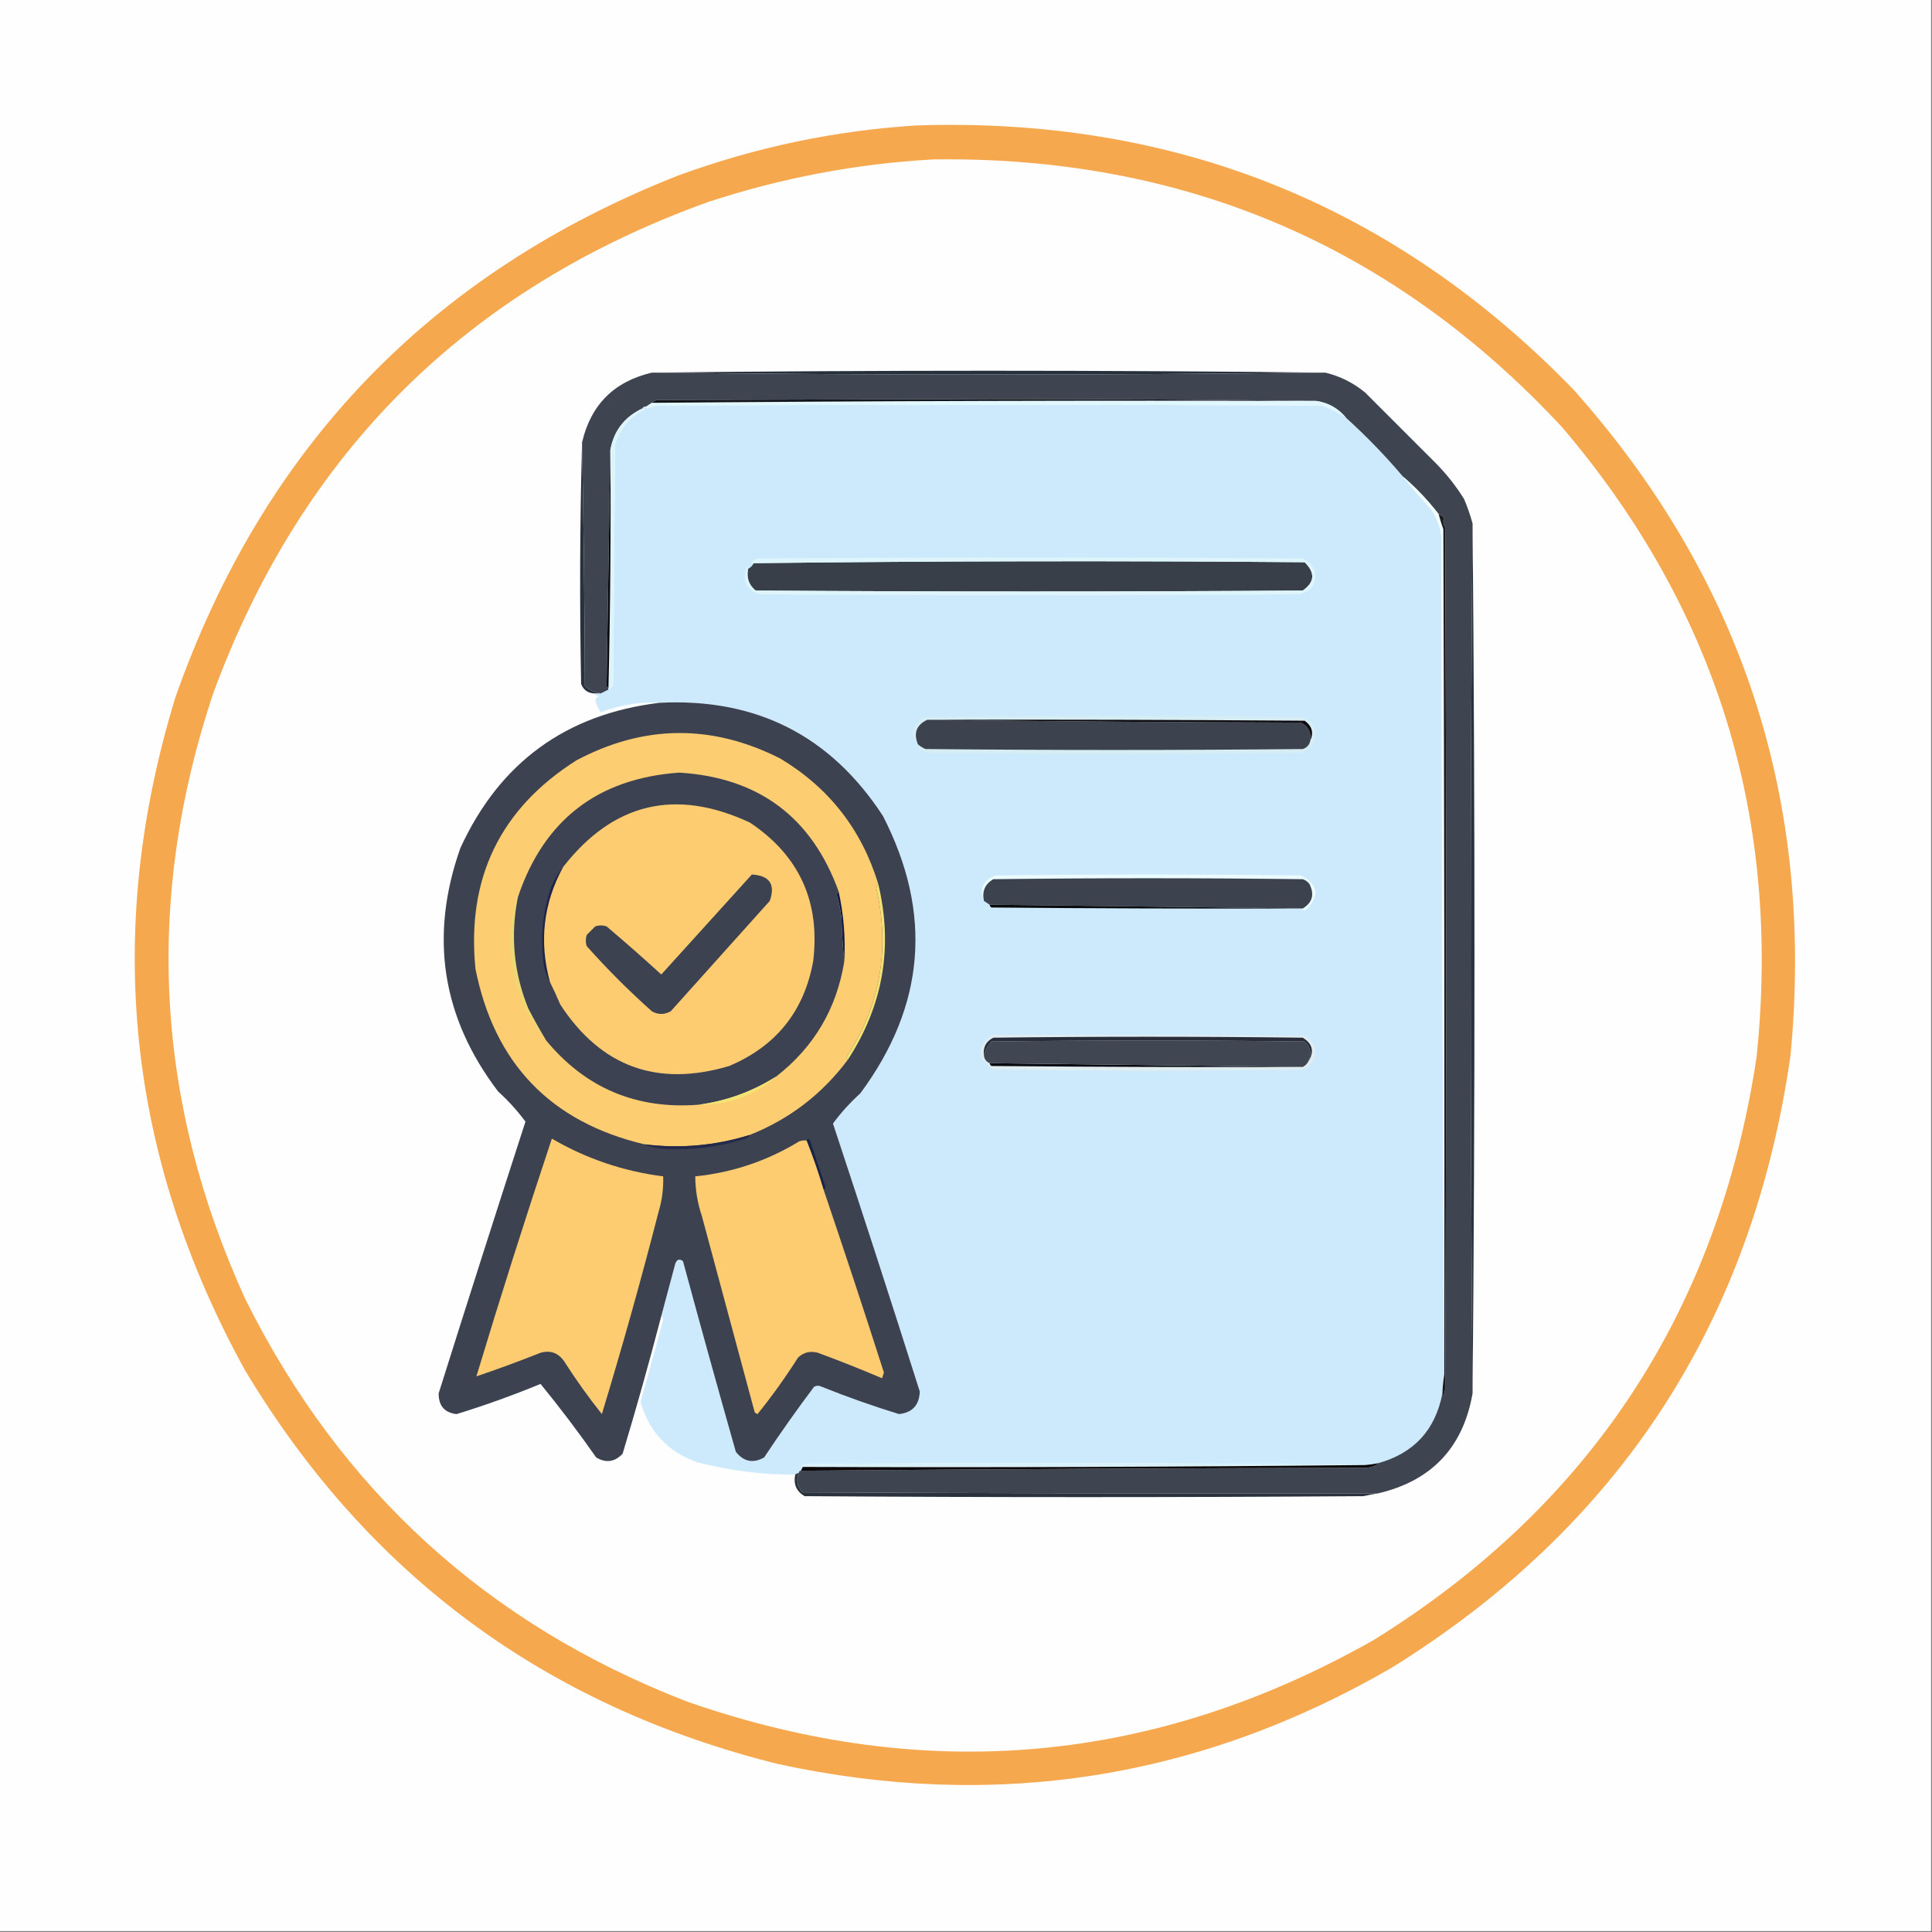 <?xml version="1.0" encoding="UTF-8"?>
<!DOCTYPE svg PUBLIC "-//W3C//DTD SVG 1.1//EN" "http://www.w3.org/Graphics/SVG/1.1/DTD/svg11.dtd">
<svg xmlns="http://www.w3.org/2000/svg" version="1.1" width="1024px" height="1024px" style="shape-rendering:geometricPrecision; text-rendering:geometricPrecision; image-rendering:optimizeQuality; fill-rule:evenodd; clip-rule:evenodd" xmlns:xlink="http://www.w3.org/1999/xlink">
<rect width="100%" height="100%" fill="#808080" stroke="none"/>
<g><path style="opacity:1" fill="#fefefe" d="M -0.5,-0.5 C 340.833,-0.5 682.167,-0.5 1023.5,-0.5C 1023.5,340.833 1023.5,682.167 1023.5,1023.5C 682.167,1023.5 340.833,1023.5 -0.5,1023.5C -0.5,682.167 -0.5,340.833 -0.5,-0.5 Z"/></g>
<g><path style="opacity:1" fill="#f6a84e" d="M 485.5,66.5 C 622.701,61.884 738.868,108.55 834,206.5C 923.505,307.025 961.839,424.691 949,559.5C 928.754,700.922 858.254,809.089 737.5,884C 635.802,942.91 527.468,959.91 412.5,935C 289.249,904.352 195.082,834.852 130,726.5C 67.234,612.712 54.901,493.712 93,369.5C 139.751,236.749 228.585,144.582 359.5,93C 400.363,78.062 442.363,69.229 485.5,66.5 Z"/></g>
<g><path style="opacity:1" fill="#fefefe" d="M 494.5,84.5 C 627.138,82.62 738.305,129.954 828,226.5C 909.903,322.686 944.237,434.02 931,560.5C 910.656,694.788 843.156,797.621 728.5,869C 612.251,934.992 490.917,945.992 364.5,902C 258.704,861.205 180.537,790.038 130,688.5C 82.206,583.748 76.539,476.748 113,367.5C 159.99,239.844 247.49,153.01 375.5,107C 414.318,94.268 453.985,86.768 494.5,84.5 Z"/></g>
<g><path style="opacity:1" fill="#262f3c" d="M 702.5,197.5 C 583.5,198.833 464.5,198.833 345.5,197.5C 464.5,196.167 583.5,196.167 702.5,197.5 Z"/></g>
<g><path style="opacity:1" fill="#cdeafd" d="M 713.5,221.5 C 724.221,231.22 734.221,241.553 743.5,252.5C 748.434,258.608 753.601,264.608 759,270.5C 761.66,274.814 763.327,279.481 764,284.5C 764.167,432.667 764.667,580.667 765.5,728.5C 764.949,731.807 764.616,735.14 764.5,738.5C 760.791,757.874 749.458,770.207 730.5,775.5C 728.194,775.993 725.861,776.326 723.5,776.5C 624.668,775.334 525.668,775.168 426.5,776C 425.833,776.333 425.167,776.667 424.5,777C 424.728,777.399 425.062,777.565 425.5,777.5C 425.167,778.167 424.833,778.833 424.5,779.5C 423.833,779.5 423.5,779.833 423.5,780.5C 422.833,780.833 422.167,781.167 421.5,781.5C 404.382,781.724 387.049,779.557 369.5,775C 353.989,769.489 343.989,758.823 339.5,743C 343.581,728.506 347.581,714.006 351.5,699.5C 351.457,698.584 351.124,697.917 350.5,697.5C 352.995,688.19 355.495,678.857 358,669.5C 358.953,667.408 360.286,667.075 362,668.5C 371.135,702.235 380.468,735.902 390,769.5C 394.178,774.762 399.178,775.762 405,772.5C 413.465,759.737 422.298,747.237 431.5,735C 432.833,734.333 434.167,734.333 435.5,735C 448.991,740.416 462.658,745.249 476.5,749.5C 483.591,748.74 487.257,744.74 487.5,737.5C 472.483,690.11 457.149,642.777 441.5,595.5C 445.749,589.746 450.582,584.412 456,579.5C 490.435,533.011 494.435,484.011 468,432.5C 440.215,389.856 400.715,369.856 349.5,372.5C 339.019,371.921 328.686,373.588 318.5,377.5C 317.024,375.58 316.024,373.413 315.5,371C 315.905,370.055 316.572,369.388 317.5,369C 316.263,368.768 315.263,368.268 314.5,367.5C 315.833,367.5 317.167,367.5 318.5,367.5C 319.833,366.833 321.167,366.167 322.5,365.5C 323.79,364.942 324.623,363.942 325,362.5C 325.333,320.167 325.667,277.833 326,235.5C 328.624,227.209 333.791,221.042 341.5,217C 341.272,216.601 340.938,216.435 340.5,216.5C 340.842,215.662 341.508,215.328 342.5,215.5C 342.56,216.043 342.893,216.376 343.5,216.5C 344.795,215.902 346.128,215.402 347.5,215C 465.167,214.333 582.833,214.333 700.5,215C 705.189,216.538 709.522,218.705 713.5,221.5 Z"/></g>
<g><path style="opacity:1" fill="#3e4551" d="M 345.5,197.5 C 464.5,198.833 583.5,198.833 702.5,197.5C 710.3,199.4 717.3,202.9 723.5,208C 736,220.5 748.5,233 761,245.5C 766.723,251.288 771.723,257.621 776,264.5C 777.803,268.744 779.303,273.078 780.5,277.5C 779.167,431.167 779.167,584.833 780.5,738.5C 775.495,767.172 758.828,784.839 730.5,791.5C 629.041,791.656 527.374,791.489 425.5,791C 422.458,787.959 421.792,784.459 423.5,780.5C 423.5,779.833 423.833,779.5 424.5,779.5C 524.127,778.671 623.793,778.171 723.5,778C 726.776,777.819 729.109,776.985 730.5,775.5C 749.458,770.207 760.791,757.874 764.5,738.5C 764.369,739.239 764.536,739.906 765,740.5C 765.333,739.167 765.667,737.833 766,736.5C 766.667,584.167 766.667,431.833 766,279.5C 764.89,277.603 764.724,275.77 765.5,274C 764.473,273.487 763.473,272.987 762.5,272.5C 756.897,265.228 750.564,258.562 743.5,252.5C 734.221,241.553 724.221,231.22 713.5,221.5C 709.307,216.405 703.974,213.405 697.5,212.5C 641.04,211.829 583.207,211.496 524,211.5C 465.5,211.667 407,211.833 348.5,212C 347.263,212.232 346.263,212.732 345.5,213.5C 344.5,214.167 343.5,214.833 342.5,215.5C 341.508,215.328 340.842,215.662 340.5,216.5C 331.018,220.971 325.351,228.305 323.5,238.5C 322.817,278.833 322.151,320.5 321.5,363.5C 321.624,364.107 321.957,364.44 322.5,364.5C 322.5,364.833 322.5,365.167 322.5,365.5C 321.167,366.167 319.833,366.833 318.5,367.5C 315.281,367.141 312.447,365.808 310,363.5C 309.833,320.331 309.333,277.331 308.5,234.5C 313.13,214.536 325.464,202.203 345.5,197.5 Z"/></g>
<g><path style="opacity:1" fill="#dff7fd" d="M 697.5,212.5 C 703.974,213.405 709.307,216.405 713.5,221.5C 709.522,218.705 705.189,216.538 700.5,215C 582.833,214.333 465.167,214.333 347.5,215C 346.128,215.402 344.795,215.902 343.5,216.5C 342.893,216.376 342.56,216.043 342.5,215.5C 343.5,214.833 344.5,214.167 345.5,213.5C 462.812,212.508 580.145,212.174 697.5,212.5 Z"/></g>
<g><path style="opacity:1" fill="#10131a" d="M 697.5,212.5 C 580.145,212.174 462.812,212.508 345.5,213.5C 346.263,212.732 347.263,212.232 348.5,212C 407,211.833 465.5,211.667 524,211.5C 583.207,211.496 641.04,211.829 697.5,212.5 Z"/></g>
<g><path style="opacity:1" fill="#2b313d" d="M 308.5,234.5 C 309.333,277.331 309.833,320.331 310,363.5C 312.447,365.808 315.281,367.141 318.5,367.5C 317.167,367.5 315.833,367.5 314.5,367.5C 311.358,367.201 309.191,365.534 308,362.5C 307.178,319.792 307.344,277.125 308.5,234.5 Z"/></g>
<g><path style="opacity:1" fill="#dcf5fa" d="M 340.5,216.5 C 340.938,216.435 341.272,216.601 341.5,217C 333.791,221.042 328.624,227.209 326,235.5C 325.667,277.833 325.333,320.167 325,362.5C 324.623,363.942 323.79,364.942 322.5,365.5C 322.5,365.167 322.5,364.833 322.5,364.5C 323.494,322.572 323.827,280.572 323.5,238.5C 325.351,228.305 331.018,220.971 340.5,216.5 Z"/></g>
<g><path style="opacity:1" fill="#09080d" d="M 323.5,238.5 C 323.827,280.572 323.494,322.572 322.5,364.5C 321.957,364.44 321.624,364.107 321.5,363.5C 322.151,320.5 322.817,278.833 323.5,238.5 Z"/></g>
<g><path style="opacity:1" fill="#393f49" d="M 396.5,301.5 C 397.833,300.833 398.833,299.833 399.5,298.5C 496.763,297.336 594.097,297.169 691.5,298C 697.174,303.569 696.84,308.569 690.5,313C 593.833,313.667 497.167,313.667 400.5,313C 396.886,310.056 395.553,306.223 396.5,301.5 Z"/></g>
<g><path style="opacity:1" fill="#def6fb" d="M 396.5,301.5 C 395.553,306.223 396.886,310.056 400.5,313C 497.167,313.667 593.833,313.667 690.5,313C 696.84,308.569 697.174,303.569 691.5,298C 594.097,297.169 496.763,297.336 399.5,298.5C 399.062,298.565 398.728,298.399 398.5,298C 399.328,297.085 400.328,296.419 401.5,296C 497.833,295.333 594.167,295.333 690.5,296C 696.681,299.212 698.514,304.046 696,310.5C 694.048,312.894 691.548,314.394 688.5,315C 593.167,315.667 497.833,315.667 402.5,315C 395.28,312.396 393.114,307.563 396,300.5C 396.399,300.728 396.565,301.062 396.5,301.5 Z"/></g>
<g><path style="opacity:1" fill="#d6edf4" d="M 486.5,394.5 C 482.789,391.126 482.623,387.459 486,383.5C 487.319,381.513 489.152,380.346 491.5,380C 557.833,379.333 624.167,379.333 690.5,380C 696.977,383.115 698.811,387.949 696,394.5C 694.269,396.617 692.102,398.117 689.5,399C 623.5,399.667 557.5,399.667 491.5,399C 488.885,398.388 487.219,396.888 486.5,394.5 Z"/></g>
<g><path style="opacity:1" fill="#3c424e" d="M 491.5,381.5 C 557.332,382.333 623.332,382.833 689.5,383C 693.39,384.945 695.057,388.112 694.5,392.5C 694.084,394.752 692.751,396.252 690.5,397C 623.833,397.667 557.167,397.667 490.5,397C 489.016,396.338 487.683,395.504 486.5,394.5C 484.098,388.494 485.764,384.161 491.5,381.5 Z"/></g>
<g><path style="opacity:1" fill="#0e0c10" d="M 491.5,381.5 C 558.167,381.333 624.834,381.5 691.5,382C 695.388,384.806 696.388,388.306 694.5,392.5C 695.057,388.112 693.39,384.945 689.5,383C 623.332,382.833 557.332,382.333 491.5,381.5 Z"/></g>
<g><path style="opacity:1" fill="#f2fdfb" d="M 743.5,252.5 C 750.564,258.562 756.897,265.228 762.5,272.5C 763.226,275.179 764.059,277.846 765,280.5C 765.5,429.833 765.667,579.166 765.5,728.5C 764.667,580.667 764.167,432.667 764,284.5C 763.327,279.481 761.66,274.814 759,270.5C 753.601,264.608 748.434,258.608 743.5,252.5 Z"/></g>
<g><path style="opacity:1" fill="#ecfbfd" d="M 689.5,481.5 C 689.833,481.5 690.167,481.5 690.5,481.5C 695.65,478.349 696.817,474.016 694,468.5C 693.097,467.299 691.931,466.465 690.5,466C 635.833,465.333 581.167,465.333 526.5,466C 522.093,468.532 520.426,472.365 521.5,477.5C 518.841,471.291 520.841,466.791 527.5,464C 581.5,463.333 635.5,463.333 689.5,464C 698.682,468.716 699.682,474.716 692.5,482C 691.251,482.74 690.251,482.573 689.5,481.5 Z"/></g>
<g><path style="opacity:1" fill="#3c434e" d="M 690.5,481.5 C 635.294,480.825 579.961,480.159 524.5,479.5C 523.5,478.833 522.5,478.167 521.5,477.5C 520.426,472.365 522.093,468.532 526.5,466C 581.167,465.333 635.833,465.333 690.5,466C 691.931,466.465 693.097,467.299 694,468.5C 696.817,474.016 695.65,478.349 690.5,481.5 Z"/></g>
<g><path style="opacity:1" fill="#0a0a0d" d="M 524.5,479.5 C 579.961,480.159 635.294,480.825 690.5,481.5C 690.167,481.5 689.833,481.5 689.5,481.5C 634.832,481.667 580.166,481.5 525.5,481C 524.944,480.617 524.611,480.117 524.5,479.5 Z"/></g>
<g><path style="opacity:1" fill="#1b1d23" d="M 762.5,272.5 C 763.473,272.987 764.473,273.487 765.5,274C 764.724,275.77 764.89,277.603 766,279.5C 766.667,431.833 766.667,584.167 766,736.5C 765.667,737.833 765.333,739.167 765,740.5C 764.536,739.906 764.369,739.239 764.5,738.5C 764.616,735.14 764.949,731.807 765.5,728.5C 765.667,579.166 765.5,429.833 765,280.5C 764.059,277.846 763.226,275.179 762.5,272.5 Z"/></g>
<g><path style="opacity:1" fill="#dfedf1" d="M 525.5,548.5 C 580.834,548.333 636.168,548.5 691.5,549C 696.868,552.232 698.368,556.732 696,562.5C 694.363,564.81 692.196,566.31 689.5,567C 635.167,567.667 580.833,567.667 526.5,567C 517.667,561.204 517.334,555.037 525.5,548.5 Z"/></g>
<g><path style="opacity:1" fill="#090a10" d="M 524.5,563.5 C 579.961,564.159 635.294,564.825 690.5,565.5C 635.499,565.667 580.499,565.5 525.5,565C 524.944,564.617 524.611,564.117 524.5,563.5 Z"/></g>
<g><path style="opacity:1" fill="#404752" d="M 693.5,562.5 C 692.833,563.833 691.833,564.833 690.5,565.5C 635.294,564.825 579.961,564.159 524.5,563.5C 522.738,562.738 521.738,561.404 521.5,559.5C 522.168,556.755 523.501,554.255 525.5,552C 580.833,551.333 636.167,551.333 691.5,552C 694.629,555.018 695.296,558.518 693.5,562.5 Z"/></g>
<g><path style="opacity:1" fill="#282d39" d="M 693.5,562.5 C 695.296,558.518 694.629,555.018 691.5,552C 636.167,551.333 580.833,551.333 525.5,552C 523.501,554.255 522.168,556.755 521.5,559.5C 520.943,555.112 522.61,551.945 526.5,550C 581.167,549.333 635.833,549.333 690.5,550C 695.731,553.241 696.731,557.407 693.5,562.5 Z"/></g>
<g><path style="opacity:1" fill="#3c4250" d="M 349.5,372.5 C 400.715,369.856 440.215,389.856 468,432.5C 494.435,484.011 490.435,533.011 456,579.5C 450.582,584.412 445.749,589.746 441.5,595.5C 457.149,642.777 472.483,690.11 487.5,737.5C 487.257,744.74 483.591,748.74 476.5,749.5C 462.658,745.249 448.991,740.416 435.5,735C 434.167,734.333 432.833,734.333 431.5,735C 422.298,747.237 413.465,759.737 405,772.5C 399.178,775.762 394.178,774.762 390,769.5C 380.468,735.902 371.135,702.235 362,668.5C 360.286,667.075 358.953,667.408 358,669.5C 355.495,678.857 352.995,688.19 350.5,697.5C 344.135,721.959 337.302,746.292 330,770.5C 325.867,774.9 321.2,775.567 316,772.5C 306.641,759.103 296.808,746.103 286.5,733.5C 271.901,739.533 257.067,744.866 242,749.5C 235.613,748.775 232.447,745.109 232.5,738.5C 247.626,690.455 262.959,642.455 278.5,594.5C 274.251,588.746 269.418,583.412 264,578.5C 234.151,539.237 227.485,496.237 244,449.5C 264.791,404.183 299.958,378.517 349.5,372.5 Z"/></g>
<g><path style="opacity:1" fill="#f5e275" d="M 465.5,468.5 C 473.447,501.821 468.113,532.821 449.5,561.5C 448.957,561.44 448.624,561.107 448.5,560.5C 466.503,532.983 471.836,503.149 464.5,471C 464.528,469.93 464.861,469.097 465.5,468.5 Z"/></g>
<g><path style="opacity:1" fill="#fccd71" d="M 465.5,468.5 C 464.861,469.097 464.528,469.93 464.5,471C 471.836,503.149 466.503,532.983 448.5,560.5C 448.624,561.107 448.957,561.44 449.5,561.5C 435.926,579.744 418.592,593.077 397.5,601.5C 379.219,607.207 360.552,608.874 341.5,606.5C 291.854,594.685 262.02,563.685 252,513.5C 247.256,465.492 265.09,428.659 305.5,403C 341.301,384.023 377.301,383.69 413.5,402C 439.326,417.466 456.659,439.632 465.5,468.5 Z"/></g>
<g><path style="opacity:1" fill="#131c47" d="M 444.5,472.5 C 447.175,484.657 448.175,496.99 447.5,509.5C 446.671,502.011 446.171,494.344 446,486.5C 445.484,482.434 444.65,478.434 443.5,474.5C 443.543,473.584 443.876,472.917 444.5,472.5 Z"/></g>
<g><path style="opacity:1" fill="#edd874" d="M 274.5,475.5 C 270.439,495.76 272.273,515.426 280,534.5C 283.022,540.328 286.189,545.995 289.5,551.5C 271.252,528.67 266.085,503.003 274,474.5C 274.399,474.728 274.565,475.062 274.5,475.5 Z"/></g>
<g><path style="opacity:1" fill="#3c4251" d="M 444.5,472.5 C 443.876,472.917 443.543,473.584 443.5,474.5C 444.65,478.434 445.484,482.434 446,486.5C 446.171,494.344 446.671,502.011 447.5,509.5C 443.448,534.615 431.448,554.948 411.5,570.5C 398.975,578.454 385.308,583.454 370.5,585.5C 337.456,588.134 310.456,576.8 289.5,551.5C 286.189,545.995 283.022,540.328 280,534.5C 272.273,515.426 270.439,495.76 274.5,475.5C 288.259,434.592 316.759,412.592 360,409.5C 402.063,412.086 430.23,433.086 444.5,472.5 Z"/></g>
<g><path style="opacity:1" fill="#20244c" d="M 298.5,459.5 C 287.988,478.846 285.655,499.179 291.5,520.5C 289.583,517.196 288.416,513.529 288,509.5C 286.385,496.162 287.718,483.162 292,470.5C 293.689,466.44 295.856,462.773 298.5,459.5 Z"/></g>
<g><path style="opacity:1" fill="#fdcc71" d="M 291.5,520.5 C 285.655,499.179 287.988,478.846 298.5,459.5C 325.07,425.443 358.07,417.609 397.5,436C 423.653,453.485 434.82,477.985 431,509.5C 426.189,535.983 411.356,554.483 386.5,565C 348.434,576.315 318.6,565.482 297,532.5C 295.241,528.356 293.408,524.356 291.5,520.5 Z"/></g>
<g><path style="opacity:1" fill="#3d4251" d="M 398.5,463.5 C 407.918,464.067 411.085,468.734 408,477.5C 390.5,497 373,516.5 355.5,536C 352.134,537.879 348.8,537.879 345.5,536C 333.333,525.167 321.833,513.667 311,501.5C 310.333,499.5 310.333,497.5 311,495.5C 312.5,494 314,492.5 315.5,491C 317.5,490.333 319.5,490.333 321.5,491C 331.315,499.314 340.982,507.814 350.5,516.5C 366.551,498.788 382.551,481.121 398.5,463.5 Z"/></g>
<g><path style="opacity:1" fill="#f3e376" d="M 411.5,570.5 C 399.685,580.86 386.019,585.86 370.5,585.5C 385.308,583.454 398.975,578.454 411.5,570.5 Z"/></g>
<g><path style="opacity:1" fill="#2a323f" d="M 780.5,277.5 C 781.832,431.154 781.832,584.821 780.5,738.5C 779.167,584.833 779.167,431.167 780.5,277.5 Z"/></g>
<g><path style="opacity:1" fill="#19244b" d="M 427.5,604.5 C 428.302,603.115 428.969,603.282 429.5,605C 432.167,613 434.833,621 437.5,629C 437.43,629.765 437.097,630.265 436.5,630.5C 433.871,621.609 430.871,612.942 427.5,604.5 Z"/></g>
<g><path style="opacity:1" fill="#242a4c" d="M 397.5,601.5 C 396.653,602.966 395.32,603.8 393.5,604C 380.438,607.966 367.104,609.633 353.5,609C 348.661,608.79 344.661,607.956 341.5,606.5C 360.552,608.874 379.219,607.207 397.5,601.5 Z"/></g>
<g><path style="opacity:1" fill="#fdcc71" d="M 427.5,604.5 C 430.871,612.942 433.871,621.609 436.5,630.5C 447.443,662.724 458.109,695.058 468.5,727.5C 468.167,728.5 467.833,729.5 467.5,730.5C 456.279,725.723 444.946,721.223 433.5,717C 429.495,715.902 425.995,716.735 423,719.5C 416.383,729.942 409.216,739.942 401.5,749.5C 400.914,749.291 400.414,748.957 400,748.5C 390.667,713.833 381.333,679.167 372,644.5C 369.709,637.674 368.542,630.674 368.5,623.5C 388.256,621.48 406.59,615.313 423.5,605C 424.793,604.51 426.127,604.343 427.5,604.5 Z"/></g>
<g><path style="opacity:1" fill="#fdcc71" d="M 292.5,603.5 C 310.767,614.145 330.434,620.812 351.5,623.5C 351.72,629.97 350.886,636.303 349,642.5C 339.767,678.441 329.767,714.107 319,749.5C 311.843,740.519 305.176,731.185 299,721.5C 295.901,717.034 291.735,715.534 286.5,717C 275.244,721.465 263.91,725.632 252.5,729.5C 265.239,687.285 278.572,645.285 292.5,603.5 Z"/></g>
<g><path style="opacity:1" fill="#d8f1f9" d="M 723.5,776.5 C 624.207,777.495 524.874,777.829 425.5,777.5C 425.062,777.565 424.728,777.399 424.5,777C 425.167,776.667 425.833,776.333 426.5,776C 525.668,775.168 624.668,775.334 723.5,776.5 Z"/></g>
<g><path style="opacity:1" fill="#0b0709" d="M 730.5,775.5 C 729.109,776.985 726.776,777.819 723.5,778C 623.793,778.171 524.127,778.671 424.5,779.5C 424.833,778.833 425.167,778.167 425.5,777.5C 524.874,777.829 624.207,777.495 723.5,776.5C 725.861,776.326 728.194,775.993 730.5,775.5 Z"/></g>
<g><path style="opacity:1" fill="#2a323e" d="M 423.5,780.5 C 421.792,784.459 422.458,787.959 425.5,791C 527.374,791.489 629.041,791.656 730.5,791.5C 727.834,791.933 725.168,792.433 722.5,793C 623.833,793.667 525.167,793.667 426.5,793C 422.093,790.468 420.426,786.635 421.5,781.5C 422.167,781.167 422.833,780.833 423.5,780.5 Z"/></g>
</svg>
